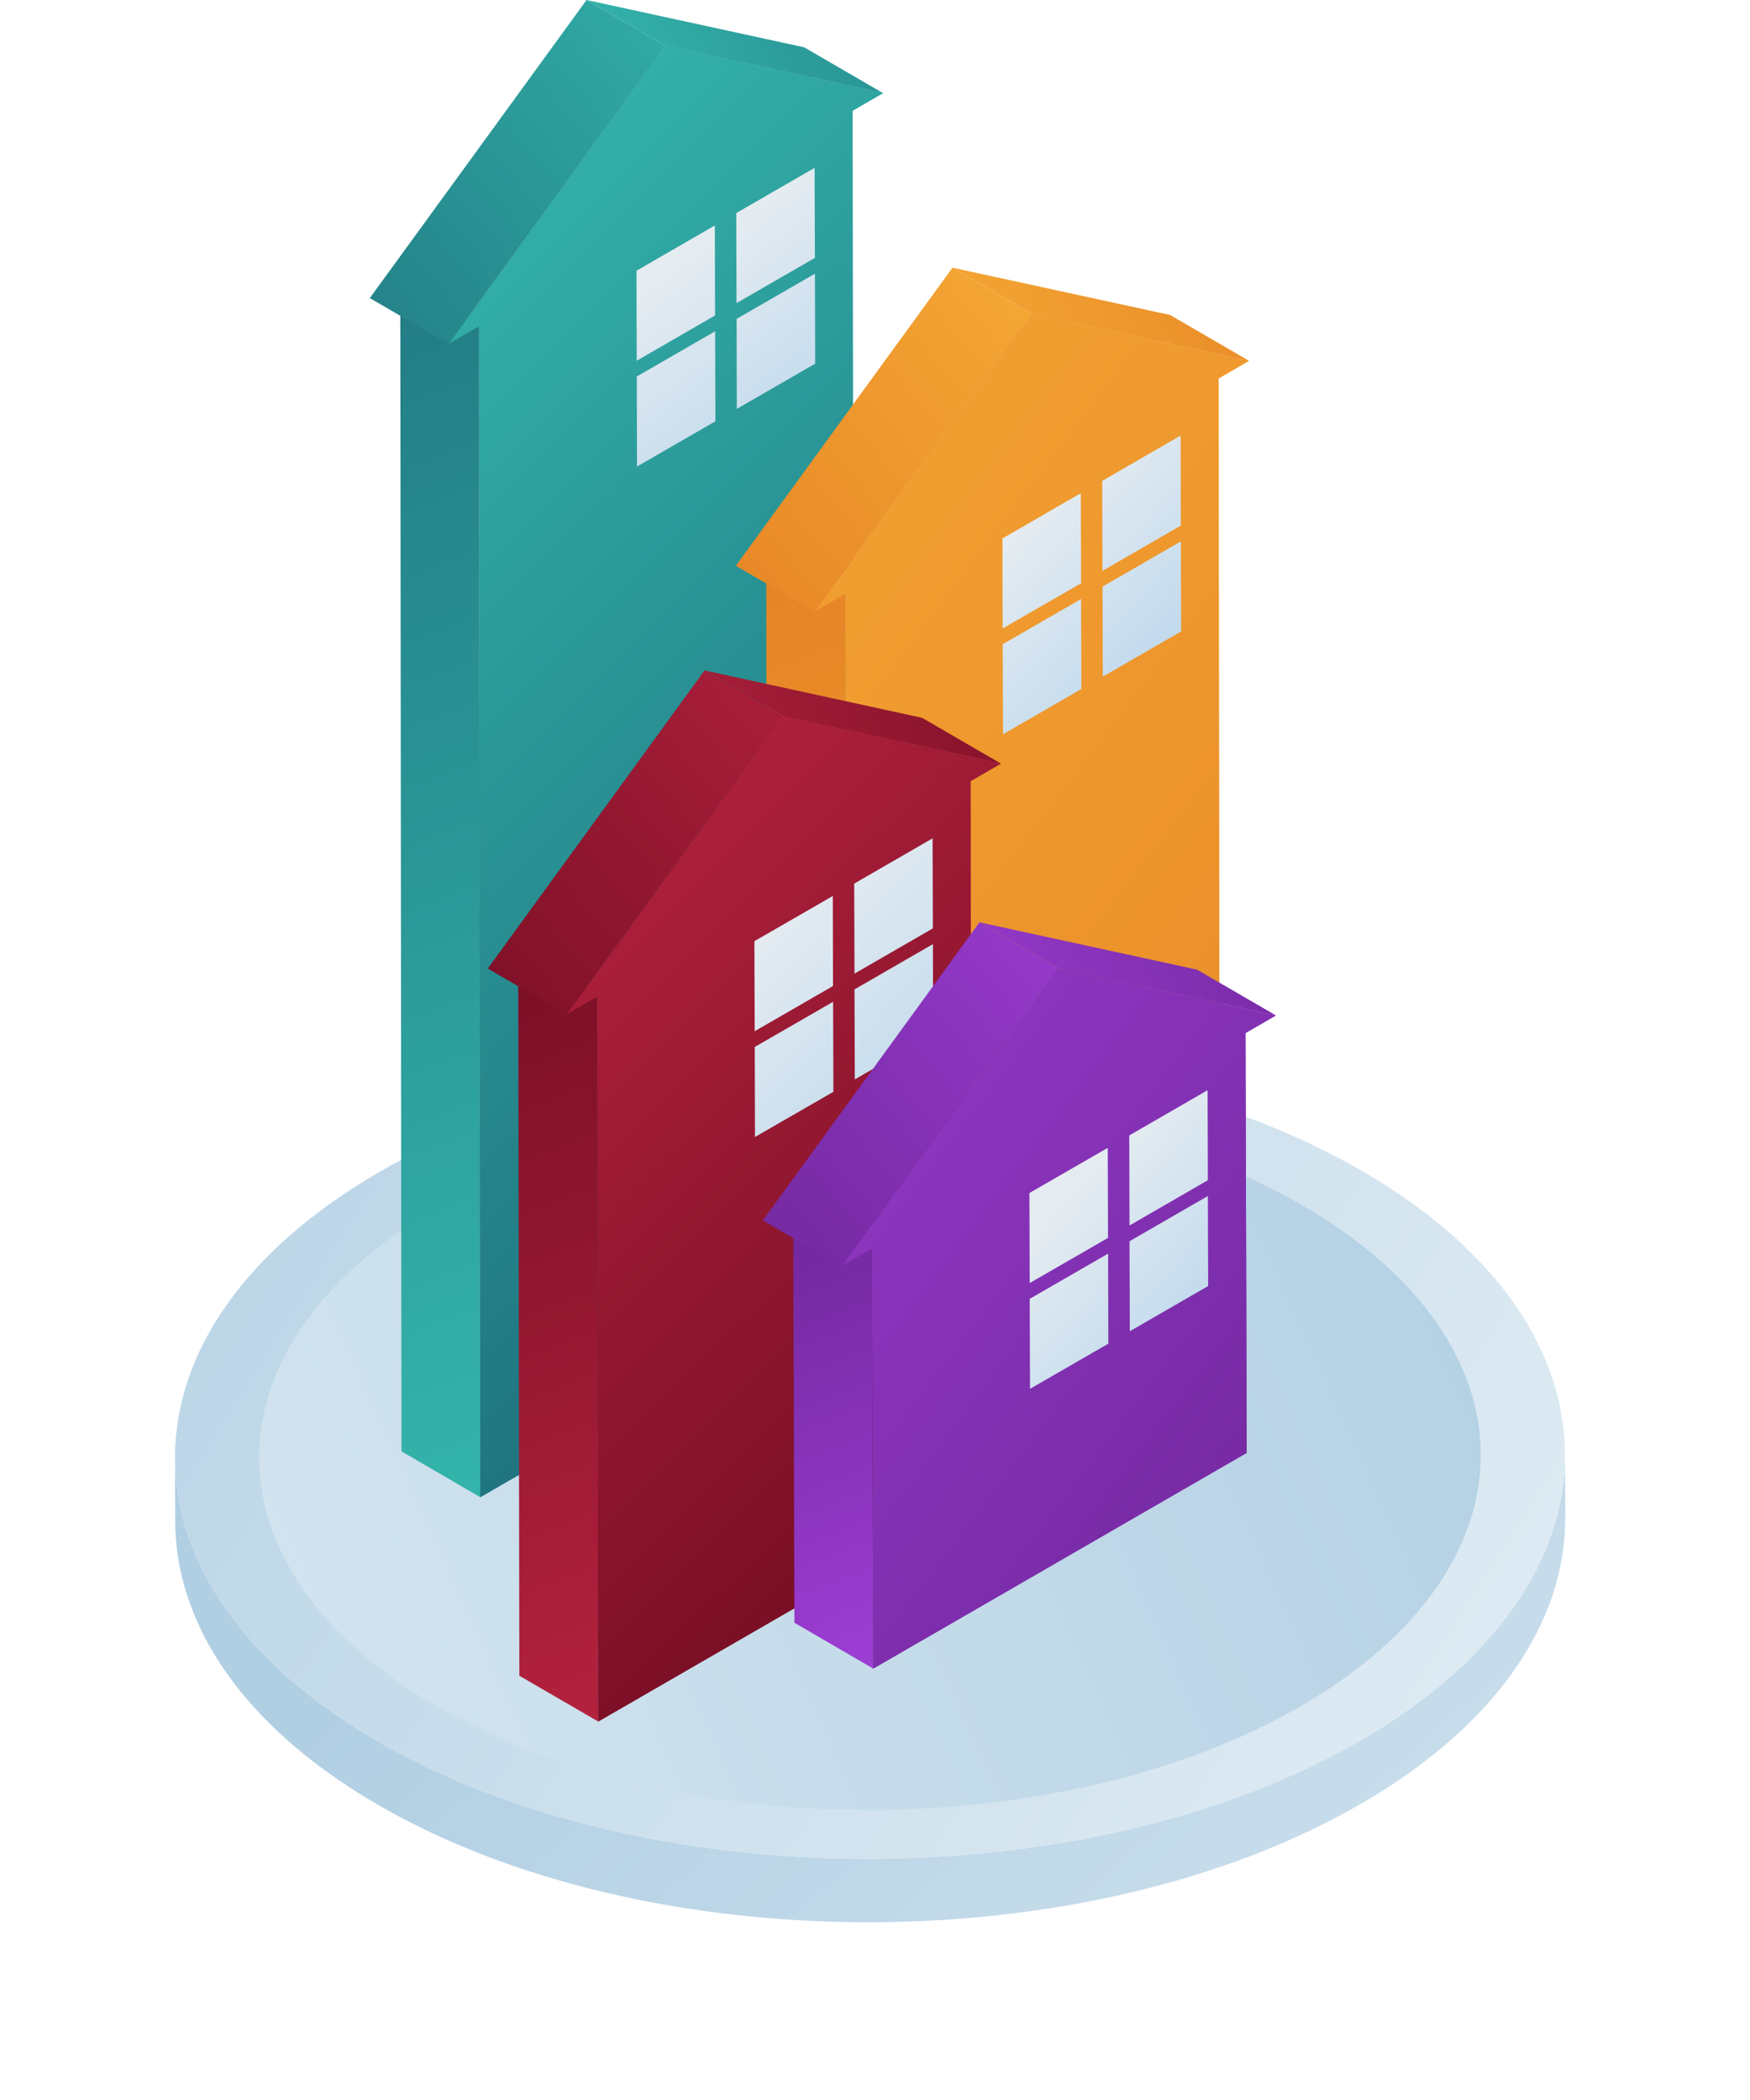 <svg width="80" height="96" viewBox="0 0 80 96" fill="none" xmlns="http://www.w3.org/2000/svg">
<g filter="url(#filter0_d_225_17775)">
<path d="M6 64.659L6.01 67.561C6.022 72.24 9.099 76.912 15.241 80.484C27.611 87.672 47.725 87.672 60.175 80.484C66.44 76.867 69.567 72.121 69.555 67.381L69.545 64.478C69.558 69.218 66.43 73.964 60.165 77.581C47.719 84.766 27.601 84.766 15.232 77.581C9.089 74.009 6.013 69.337 6 64.659Z" fill="url(#paint0_linear_225_17775)"/>
<path d="M15.379 51.556C2.933 58.741 2.865 70.396 15.231 77.581C27.6 84.77 47.715 84.77 60.164 77.581C72.611 70.396 72.678 58.741 60.309 51.556C47.943 44.37 27.826 44.37 15.379 51.556Z" fill="url(#paint1_linear_225_17775)"/>
<path d="M18.089 53.132C7.148 59.449 7.09 69.688 17.96 76.004C28.83 82.321 46.512 82.321 57.449 76.004C68.39 69.688 68.448 59.449 57.578 53.129C46.708 46.813 29.029 46.813 18.089 53.129V53.132Z" fill="url(#paint2_linear_225_17775)"/>
</g>
<path d="M40.366 4.257L36.762 2.162L26.813 0L30.417 2.092L40.366 4.257Z" fill="url(#paint3_linear_225_17775)"/>
<path d="M21.899 14.918L18.299 12.823L18.353 66.348L21.954 68.442L21.899 14.918Z" fill="url(#paint4_linear_225_17775)"/>
<path d="M30.417 2.092L26.813 0L16.905 13.627L20.509 15.719L30.417 2.092Z" fill="url(#paint5_linear_225_17775)"/>
<path d="M21.899 14.918L21.954 68.443L39.028 58.586L38.976 5.062L40.366 4.257L30.417 2.092L20.509 15.719L21.899 14.918Z" fill="url(#paint6_linear_225_17775)"/>
<path d="M40.366 4.257L30.417 2.092L20.509 15.719L21.899 14.918L21.954 68.443L39.028 58.586L38.976 5.062L40.366 4.257Z" fill="url(#paint7_linear_225_17775)"/>
<path d="M33.674 14.577L33.683 18.692L37.265 16.626L37.255 12.511L33.674 14.577Z" fill="url(#paint8_linear_225_17775)"/>
<path d="M33.658 9.74L33.67 13.856L37.252 11.79L37.239 7.674L33.658 9.74Z" fill="url(#paint9_linear_225_17775)"/>
<path d="M29.111 17.212L29.12 21.328L32.705 19.259L32.692 15.143L29.111 17.212Z" fill="url(#paint10_linear_225_17775)"/>
<path d="M29.097 12.376L29.107 16.491L32.688 14.422L32.679 10.307L29.097 12.376Z" fill="url(#paint11_linear_225_17775)"/>
<path d="M57.096 16.494L53.492 14.4L43.542 12.237L47.146 14.332L57.096 16.494Z" fill="url(#paint12_linear_225_17775)"/>
<path d="M38.632 27.155L35.028 25.06L35.083 72.703L38.687 74.798L38.632 27.155Z" fill="url(#paint13_linear_225_17775)"/>
<path d="M47.147 14.332L43.542 12.237L33.638 25.865L37.242 27.959L47.147 14.332Z" fill="url(#paint14_linear_225_17775)"/>
<path d="M38.632 27.155L38.687 74.798L55.76 64.938L55.706 17.299L57.096 16.494L47.146 14.332L37.242 27.959L38.632 27.155Z" fill="url(#paint15_linear_225_17775)"/>
<path d="M57.096 16.494L47.146 14.332L37.242 27.959L38.632 27.155L38.687 74.798L55.76 64.938L55.706 17.299L57.096 16.494Z" fill="url(#paint16_linear_225_17775)"/>
<path d="M50.403 26.817L50.412 30.933L53.997 28.864L53.984 24.748L50.403 26.817Z" fill="url(#paint17_linear_225_17775)"/>
<path d="M50.389 21.981L50.399 26.096L53.98 24.027L53.971 19.912L50.389 21.981Z" fill="url(#paint18_linear_225_17775)"/>
<path d="M45.839 29.449L45.852 33.565L49.434 31.499L49.421 27.383L45.839 29.449Z" fill="url(#paint19_linear_225_17775)"/>
<path d="M45.827 24.613L45.836 28.729L49.421 26.663L49.408 22.547L45.827 24.613Z" fill="url(#paint20_linear_225_17775)"/>
<path d="M45.756 34.907L42.155 32.815L32.206 30.649L35.806 32.744L45.756 34.907Z" fill="url(#paint21_linear_225_17775)"/>
<path d="M27.292 45.567L23.688 43.476L23.743 76.606L27.347 78.698L27.292 45.567Z" fill="url(#paint22_linear_225_17775)"/>
<path d="M35.807 32.744L32.206 30.649L22.298 44.277L25.902 46.372L35.807 32.744Z" fill="url(#paint23_linear_225_17775)"/>
<path d="M27.292 45.567L27.347 78.698L44.42 68.841L44.366 35.711L45.756 34.907L35.806 32.744L25.902 46.372L27.292 45.567Z" fill="url(#paint24_linear_225_17775)"/>
<path d="M45.756 34.907L35.806 32.744L25.902 46.372L27.292 45.567L27.347 78.698L44.42 68.841L44.366 35.711L45.756 34.907Z" fill="url(#paint25_linear_225_17775)"/>
<path d="M39.063 45.229L39.076 49.345L42.657 47.276L42.648 43.16L39.063 45.229Z" fill="url(#paint26_linear_225_17775)"/>
<path d="M39.05 40.393L39.063 44.509L42.645 42.44L42.632 38.324L39.05 40.393Z" fill="url(#paint27_linear_225_17775)"/>
<path d="M34.503 47.861L34.513 51.977L38.098 49.911L38.085 45.796L34.503 47.861Z" fill="url(#paint28_linear_225_17775)"/>
<path d="M34.487 43.025L34.5 47.141L38.081 45.075L38.071 40.959L34.487 43.025Z" fill="url(#paint29_linear_225_17775)"/>
<path d="M58.328 46.42L54.724 44.328L44.775 42.163L48.379 44.258L58.328 46.42Z" fill="url(#paint30_linear_225_17775)"/>
<path d="M39.864 57.081L36.26 54.989L36.315 74.183L39.919 76.278L39.864 57.081Z" fill="url(#paint31_linear_225_17775)"/>
<path d="M48.379 44.258L44.775 42.163L34.871 55.79L38.474 57.885L48.379 44.258Z" fill="url(#paint32_linear_225_17775)"/>
<path d="M39.864 57.081L39.919 76.278L56.993 66.418L56.938 47.224L58.328 46.42L48.379 44.258L38.474 57.885L39.864 57.081Z" fill="url(#paint33_linear_225_17775)"/>
<path d="M58.328 46.42L48.379 44.258L38.474 57.885L39.864 57.081L39.919 76.278L56.993 66.418L56.938 47.224L58.328 46.42Z" fill="url(#paint34_linear_225_17775)"/>
<path d="M51.635 56.743L51.648 60.858L55.23 58.789L55.217 54.674L51.635 56.743Z" fill="url(#paint35_linear_225_17775)"/>
<path d="M51.623 51.906L51.635 56.022L55.217 53.953L55.204 49.837L51.623 51.906Z" fill="url(#paint36_linear_225_17775)"/>
<path d="M47.073 59.375L47.086 63.49L50.667 61.425L50.657 57.309L47.073 59.375Z" fill="url(#paint37_linear_225_17775)"/>
<path d="M47.059 54.538L47.072 58.654L50.653 56.588L50.64 52.473L47.059 54.538Z" fill="url(#paint38_linear_225_17775)"/>
<defs>
<filter id="filter0_d_225_17775" x="0" y="40.167" width="79.555" height="55.708" filterUnits="userSpaceOnUse" color-interpolation-filters="sRGB">
<feFlood flood-opacity="0" result="BackgroundImageFix"/>
<feColorMatrix in="SourceAlpha" type="matrix" values="0 0 0 0 0 0 0 0 0 0 0 0 0 0 0 0 0 0 127 0" result="hardAlpha"/>
<feOffset dx="2" dy="2"/>
<feGaussianBlur stdDeviation="4"/>
<feColorMatrix type="matrix" values="0 0 0 0 0.706 0 0 0 0 0.765 0 0 0 0 0.8 0 0 0 1 0"/>
<feBlend mode="normal" in2="BackgroundImageFix" result="effect1_dropShadow_225_17775"/>
<feBlend mode="normal" in="SourceGraphic" in2="effect1_dropShadow_225_17775" result="shape"/>
</filter>
<linearGradient id="paint0_linear_225_17775" x1="111.582" y1="151.677" x2="30.854" y2="60.401" gradientUnits="userSpaceOnUse">
<stop stop-color="white"/>
<stop offset="1" stop-color="#B1CFE3"/>
</linearGradient>
<linearGradient id="paint1_linear_225_17775" x1="112.711" y1="112.353" x2="-4.201" y2="37.806" gradientUnits="userSpaceOnUse">
<stop stop-color="white"/>
<stop offset="1" stop-color="#B1CFE3"/>
</linearGradient>
<linearGradient id="paint2_linear_225_17775" x1="-65.255" y1="111.616" x2="68.933" y2="50.339" gradientUnits="userSpaceOnUse">
<stop stop-color="white"/>
<stop offset="1" stop-color="#B1CFE3"/>
</linearGradient>
<linearGradient id="paint3_linear_225_17775" x1="27.53" y1="5.686" x2="51.387" y2="-8.318" gradientUnits="userSpaceOnUse">
<stop stop-color="#35B8AE"/>
<stop offset="1" stop-color="#1B6575"/>
</linearGradient>
<linearGradient id="paint4_linear_225_17775" x1="30.877" y1="68.851" x2="2.924" y2="-4.515" gradientUnits="userSpaceOnUse">
<stop stop-color="#35B8AE"/>
<stop offset="1" stop-color="#1B6575"/>
</linearGradient>
<linearGradient id="paint5_linear_225_17775" x1="35.916" y1="-2.565" x2="5.839" y2="23.02" gradientUnits="userSpaceOnUse">
<stop stop-color="#35B8AE"/>
<stop offset="1" stop-color="#1B6575"/>
</linearGradient>
<linearGradient id="paint6_linear_225_17775" x1="40.366" y1="35.267" x2="20.509" y2="35.267" gradientUnits="userSpaceOnUse">
<stop stop-color="#35B8AE"/>
<stop offset="1" stop-color="#1B6575"/>
</linearGradient>
<linearGradient id="paint7_linear_225_17775" x1="9.392" y1="14.528" x2="50.747" y2="55.986" gradientUnits="userSpaceOnUse">
<stop stop-color="#35B8AE"/>
<stop offset="1" stop-color="#1B6575"/>
</linearGradient>
<linearGradient id="paint8_linear_225_17775" x1="37.886" y1="18.731" x2="32.116" y2="11.259" gradientUnits="userSpaceOnUse">
<stop stop-color="#C0D9ED"/>
<stop offset="1" stop-color="#E5ECF1"/>
</linearGradient>
<linearGradient id="paint9_linear_225_17775" x1="40.215" y1="16.932" x2="34.449" y2="9.46" gradientUnits="userSpaceOnUse">
<stop stop-color="#C0D9ED"/>
<stop offset="1" stop-color="#E5ECF1"/>
</linearGradient>
<linearGradient id="paint10_linear_225_17775" x1="33.751" y1="21.923" x2="27.985" y2="14.448" gradientUnits="userSpaceOnUse">
<stop stop-color="#C0D9ED"/>
<stop offset="1" stop-color="#E5ECF1"/>
</linearGradient>
<linearGradient id="paint11_linear_225_17775" x1="36.083" y1="20.124" x2="30.314" y2="12.649" gradientUnits="userSpaceOnUse">
<stop stop-color="#C0D9ED"/>
<stop offset="1" stop-color="#E5ECF1"/>
</linearGradient>
<linearGradient id="paint12_linear_225_17775" x1="38.011" y1="18.67" x2="69.967" y2="7.497" gradientUnits="userSpaceOnUse">
<stop stop-color="#F9B238"/>
<stop offset="1" stop-color="#DE711F"/>
</linearGradient>
<linearGradient id="paint13_linear_225_17775" x1="46.499" y1="75.235" x2="21.43" y2="9.441" gradientUnits="userSpaceOnUse">
<stop stop-color="#F9B238"/>
<stop offset="1" stop-color="#DE711F"/>
</linearGradient>
<linearGradient id="paint14_linear_225_17775" x1="52.646" y1="9.673" x2="22.572" y2="35.257" gradientUnits="userSpaceOnUse">
<stop stop-color="#F9B238"/>
<stop offset="1" stop-color="#DE711F"/>
</linearGradient>
<linearGradient id="paint15_linear_225_17775" x1="57.096" y1="44.563" x2="37.242" y2="44.563" gradientUnits="userSpaceOnUse">
<stop stop-color="#F9B238"/>
<stop offset="1" stop-color="#DE711F"/>
</linearGradient>
<linearGradient id="paint16_linear_225_17775" x1="1.444" y1="10.406" x2="101.45" y2="86.282" gradientUnits="userSpaceOnUse">
<stop stop-color="#F9B238"/>
<stop offset="1" stop-color="#DE711F"/>
</linearGradient>
<linearGradient id="paint17_linear_225_17775" x1="53.952" y1="29.424" x2="47.282" y2="23.406" gradientUnits="userSpaceOnUse">
<stop stop-color="#C0D9ED"/>
<stop offset="1" stop-color="#E5ECF1"/>
</linearGradient>
<linearGradient id="paint18_linear_225_17775" x1="56.352" y1="26.762" x2="49.681" y2="20.745" gradientUnits="userSpaceOnUse">
<stop stop-color="#C0D9ED"/>
<stop offset="1" stop-color="#E5ECF1"/>
</linearGradient>
<linearGradient id="paint19_linear_225_17775" x1="50.595" y1="33.143" x2="43.925" y2="27.126" gradientUnits="userSpaceOnUse">
<stop stop-color="#C0D9ED"/>
<stop offset="1" stop-color="#E5ECF1"/>
</linearGradient>
<linearGradient id="paint20_linear_225_17775" x1="52.996" y1="30.485" x2="46.325" y2="24.465" gradientUnits="userSpaceOnUse">
<stop stop-color="#C0D9ED"/>
<stop offset="1" stop-color="#E5ECF1"/>
</linearGradient>
<linearGradient id="paint21_linear_225_17775" x1="26.671" y1="37.082" x2="58.627" y2="25.91" gradientUnits="userSpaceOnUse">
<stop stop-color="#B82340"/>
<stop offset="1" stop-color="#61071B"/>
</linearGradient>
<linearGradient id="paint22_linear_225_17775" x1="32.424" y1="79.209" x2="14.469" y2="32.091" gradientUnits="userSpaceOnUse">
<stop stop-color="#B82340"/>
<stop offset="1" stop-color="#61071B"/>
</linearGradient>
<linearGradient id="paint23_linear_225_17775" x1="41.309" y1="28.085" x2="11.232" y2="53.67" gradientUnits="userSpaceOnUse">
<stop stop-color="#B82340"/>
<stop offset="1" stop-color="#61071B"/>
</linearGradient>
<linearGradient id="paint24_linear_225_17775" x1="45.756" y1="55.723" x2="25.902" y2="55.723" gradientUnits="userSpaceOnUse">
<stop stop-color="#B82340"/>
<stop offset="1" stop-color="#61071B"/>
</linearGradient>
<linearGradient id="paint25_linear_225_17775" x1="19.83" y1="39.978" x2="54.299" y2="74.662" gradientUnits="userSpaceOnUse">
<stop stop-color="#B82340"/>
<stop offset="1" stop-color="#61071B"/>
</linearGradient>
<linearGradient id="paint26_linear_225_17775" x1="43.832" y1="49.168" x2="35.858" y2="41.345" gradientUnits="userSpaceOnUse">
<stop stop-color="#C0D9ED"/>
<stop offset="1" stop-color="#E5ECF1"/>
</linearGradient>
<linearGradient id="paint27_linear_225_17775" x1="46.245" y1="46.71" x2="38.268" y2="38.887" gradientUnits="userSpaceOnUse">
<stop stop-color="#C0D9ED"/>
<stop offset="1" stop-color="#E5ECF1"/>
</linearGradient>
<linearGradient id="paint28_linear_225_17775" x1="40.279" y1="52.791" x2="32.306" y2="44.969" gradientUnits="userSpaceOnUse">
<stop stop-color="#C0D9ED"/>
<stop offset="1" stop-color="#E5ECF1"/>
</linearGradient>
<linearGradient id="paint29_linear_225_17775" x1="42.689" y1="50.333" x2="34.715" y2="42.51" gradientUnits="userSpaceOnUse">
<stop stop-color="#C0D9ED"/>
<stop offset="1" stop-color="#E5ECF1"/>
</linearGradient>
<linearGradient id="paint30_linear_225_17775" x1="39.243" y1="48.595" x2="71.199" y2="37.423" gradientUnits="userSpaceOnUse">
<stop stop-color="#A03FD9"/>
<stop offset="1" stop-color="#5D1E82"/>
</linearGradient>
<linearGradient id="paint31_linear_225_17775" x1="42.368" y1="76.857" x2="31.247" y2="47.672" gradientUnits="userSpaceOnUse">
<stop stop-color="#A03FD9"/>
<stop offset="1" stop-color="#5D1E82"/>
</linearGradient>
<linearGradient id="paint32_linear_225_17775" x1="53.881" y1="39.598" x2="23.805" y2="65.183" gradientUnits="userSpaceOnUse">
<stop stop-color="#A03FD9"/>
<stop offset="1" stop-color="#5D1E82"/>
</linearGradient>
<linearGradient id="paint33_linear_225_17775" x1="58.328" y1="60.266" x2="38.474" y2="60.266" gradientUnits="userSpaceOnUse">
<stop stop-color="#A03FD9"/>
<stop offset="1" stop-color="#5D1E82"/>
</linearGradient>
<linearGradient id="paint34_linear_225_17775" x1="23.708" y1="42.066" x2="77.805" y2="83.109" gradientUnits="userSpaceOnUse">
<stop stop-color="#A03FD9"/>
<stop offset="1" stop-color="#5D1E82"/>
</linearGradient>
<linearGradient id="paint35_linear_225_17775" x1="55.629" y1="59.697" x2="49.277" y2="54.114" gradientUnits="userSpaceOnUse">
<stop stop-color="#C0D9ED"/>
<stop offset="1" stop-color="#E5ECF1"/>
</linearGradient>
<linearGradient id="paint36_linear_225_17775" x1="58.023" y1="56.974" x2="51.671" y2="51.392" gradientUnits="userSpaceOnUse">
<stop stop-color="#C0D9ED"/>
<stop offset="1" stop-color="#E5ECF1"/>
</linearGradient>
<linearGradient id="paint37_linear_225_17775" x1="52.337" y1="63.445" x2="45.982" y2="57.862" gradientUnits="userSpaceOnUse">
<stop stop-color="#C0D9ED"/>
<stop offset="1" stop-color="#E5ECF1"/>
</linearGradient>
<linearGradient id="paint38_linear_225_17775" x1="54.727" y1="60.723" x2="48.375" y2="55.14" gradientUnits="userSpaceOnUse">
<stop stop-color="#C0D9ED"/>
<stop offset="1" stop-color="#E5ECF1"/>
</linearGradient>
</defs>
</svg>
